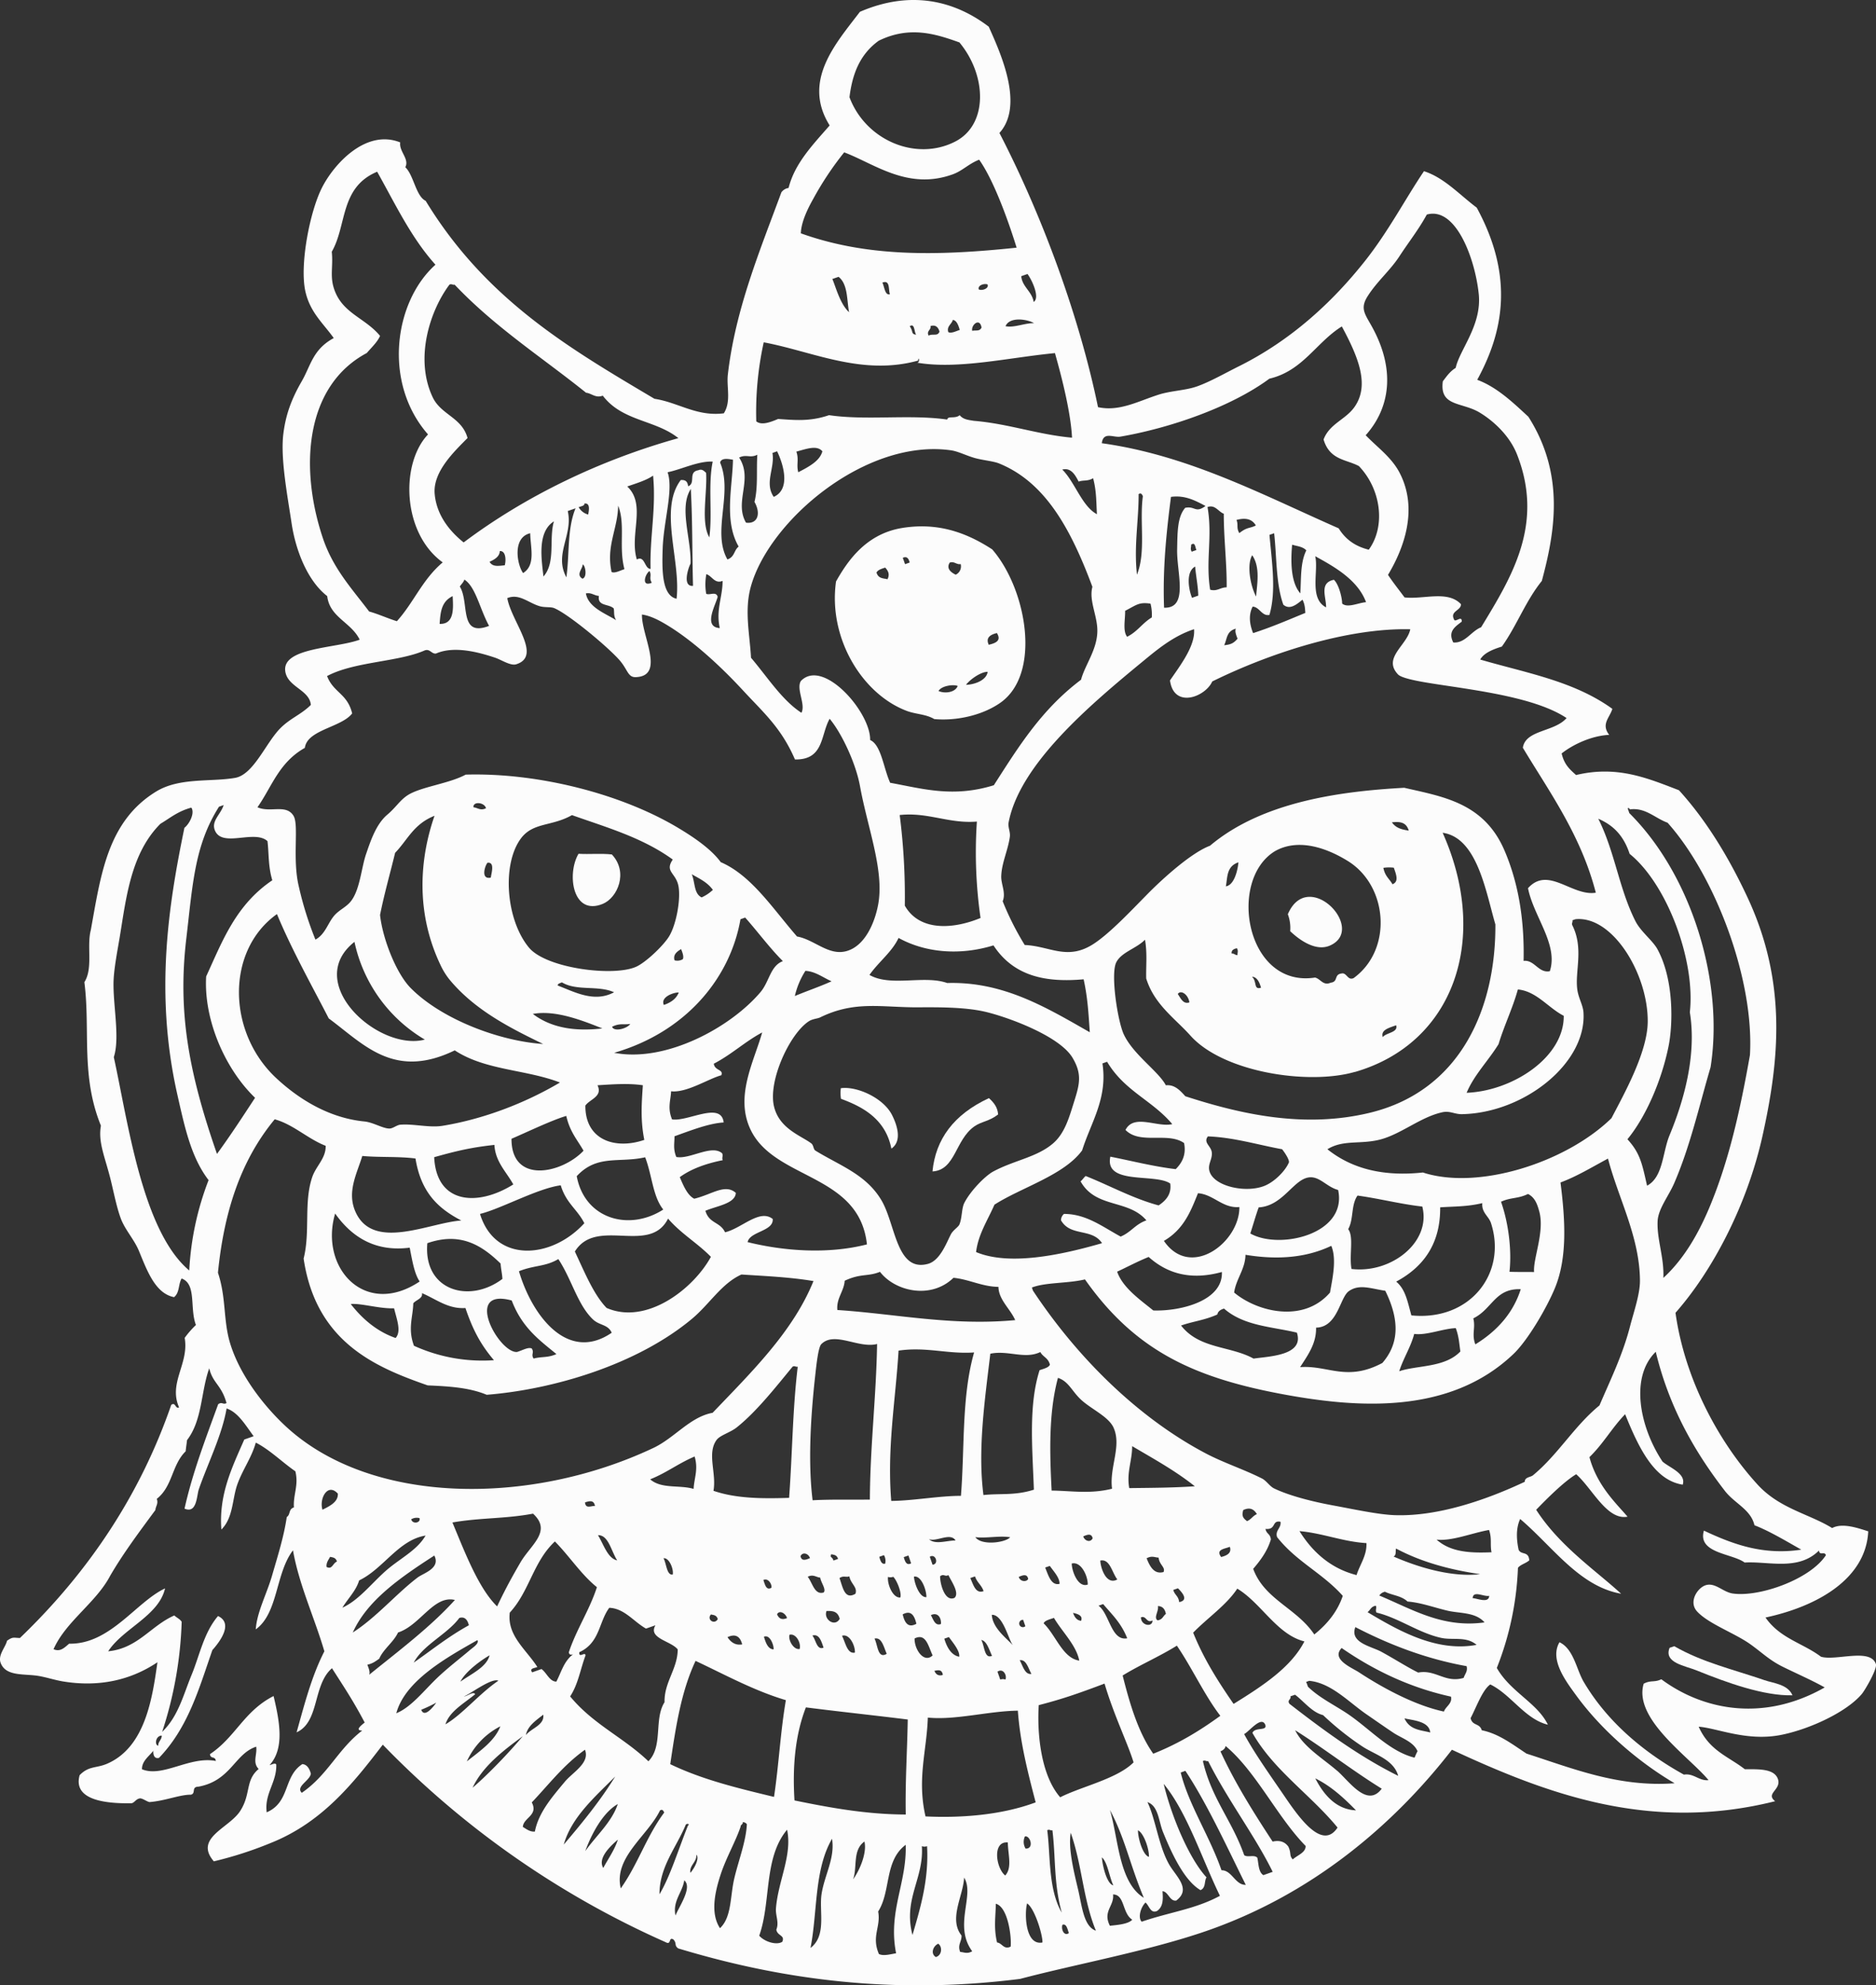 <svg xmlns="http://www.w3.org/2000/svg" width="1021.01" height="1080" viewBox="0 0 1021.01 1080"><rect x="0" y="0" width="1021.01" height="1080" fill="#333333" stroke="none"/><g id="Слой_2" data-name="Слой 2"><g id="set04_32981209"><g id="set04_32981209-2" data-name="set04_32981209"><path d="M333 464.81c9.14 9.7 3.09 23.56-4.92 26.88-16.45 6.79-19.72-16.23-13.22-27.24C320.75 464.81 327.15 464.15 333 464.81z" fill="#fcfcfc" fill-rule="evenodd"/><path d="M702.18 506.55a20.84 20.84.0 0 0-1.28-9.21c11-25.67 43.11 8 23 17C716.38 517.73 707.57 511.69 702.18 506.55z" fill="#fcfcfc" fill-rule="evenodd"/><path d="M485.13 624.83c-3.24-16.45-16.15-22.94-27.43-27.09a21.09 21.09.0 0 1-.08-5.76c8.53-1.23 22.91 5.1 27.76 14.37C488.15 611.73 491.23 620.68 485.13 624.83z" fill="#fcfcfc" fill-rule="evenodd"/><path d="M538.23 597.37c2.68 2.43 4.69 4.94 5 8.87-4.8 3.78-9.06 3.79-12.93 6.5-10.54 7.4-10.22 23.8-22.8 24.51C509.2 619.76 519.05 606.25 538.23 597.37z" fill="#fcfcfc" fill-rule="evenodd"/><path d="M975.55 922.22c-15.41.44-35.68-6.84-52.18-13.53-6.26-2.55-18-4.11-14.7-12.29.86-.28 1.69-.56 2.55-.88 15.33 8.81 31.76 12.53 49.13 18.49C965.2 915.69 973 916.21 975.55 922.22z" fill="#fcfcfc" fill-rule="evenodd"/><path d="M393.94 224.84c4.11-6.48 1.4-14.24 2.19-21.08 4.08-35.46 17.38-67.25 29.14-99.15a5.94 5.94.0 0 1 3.92-2.37c3.32-13.36 13.18-23.49 22.35-34C436.32 43.9 455.12 23.4 468 6.43c28.19-12.18 52-5.7 70.12 8.08 6.42 14.32 19.44 42.8 5.82 57.82 23.49 45.4 43.58 100.25 53.65 149.16 11.55 2.51 21.52-3.1 32.77-6.73 6.91-2.25 14.72-2.29 21.17-4.58 7.18-2.55 15.54-7.36 22.75-10.93 28.89-14.4 51.17-35.32 68.39-57C755.61 126 765 107.87 775 93.13c11 3.51 19.33 12.8 28.7 19.82 20.91 38.37 14 68.5.28 93.66 10.59 3.93 19.2 12.08 27.85 20.12 20.12 31.57 14.32 63.16 7.31 89.29-8.93 11.08-13.58 24.28-21.76 35.71-5.39 1.66-9.91 3.68-11.76 7.06 24.75 7.25 50.89 11.61 71.91 26.82-1.42 4.81-6.31 8.29-1.72 14.15-9.68.45-19.88 5.33-25.89 10.11 1.48 6.34 4.73 8.88 7.85 11.74 22.53-5.39 39.1 1.81 56 8.27 15.14 16.61 27.58 37.38 37.36 58.41 21.69 46.5 17.16 88.94 8.08 129.76-8.27 37.06-26.78 72.78-47.32 96.1 5.13 36.79 24.06 71 44.82 93.61 12 13 27.91 15.75 40.44 23.49 5.54-3 14.05.0 19.64 1.78-1.25 25.5-27 40.67-55.92 46.89 8 11.47 20.3 13.87 30.2 21.32 8.1 2.43 26.89-4.94 29.88 4 .87 2.64-6.07 14.41-7.66 16.28-8.2 9.72-28 19-43.58 22.18-18.77 3.86-35-3.63-45.2-4.39 5.81 13.12 16.33 16.27 25.1 23.13 7.69.0 15.95-.34 18 5.26 2.14 5.92-7 7.84-1.48 12.14-68.43 17.15-124.49-4.12-175.92-28-31 40-76 79.38-136.42 99.54-31.19 10.41-69.55 17.43-98.58 25.12-68.72 8.69-129.56.54-186.11-16.6-2.33-1.71-.55-2.75-2.65-4.89-2.7-1.55-.92 3.36-4.22 1.5A491.61 491.61.0 0 1 208.33 949.09c-15.88 20.7-32.84 42.32-61.2 53.56a205.39 205.39.0 0 1-30.75 9.9c-10.93-12.71 8.25-18 14.3-27.32s2.65-16.7 10.1-22.92c-3.53-3.56-.7-7.89-1.35-12.13-11.7 3.83-13.76 18.49-31.39 21.75-4.15.07-1.2 3.69-4.18 4.37-5.93-.06-13.78 3.29-22.33 4-1.09.11-4-2.17-5.41-2-2.33.38-3 2.62-4.79 2.66-11.4.14-32-.84-28-15.27 5-5.16 9-3.69 14.94-6.23 20.72-8.95 24.65-35.49 27.41-55.21-14.75 9.9-32.1 13.61-51.42 10.43-4.34-.72-9-2.26-13.38-3C13.12 910.4 3 912.12.3 904.44c-1.47-4.22 2.84-8.54 3.5-11.87 3.31-2.36 3.67-1.57 7.05-1.52Q68.48 835.76 93.2 764.22c2.45-1.72 2.14 2.43 4.26 1.39-5.93-13.36 5.55-23.83 3.05-37.82a50.3 50.3.0 0 1 6.12-7c-3.49-9.16.46-22.32-7.79-25.29-1.85 3.13-1 7.63-4.1 10.14-10.22-2-14.62-14.26-19.13-25.16-2.56-6.22-7.67-11.6-9.92-17.78-2.41-6.56-3.94-15-5.77-22.15-3-11.66-6.57-19.41-5-28.2-11.09-27.22-5.67-52.32-9-78.06 4.84-7.63 1.19-19.43 3.49-28.3 5.44-29.89 9-59.14 35.57-75.4 12.68-7.76 29.66-5.13 42.94-7.43 10.13-1.73 16.81-19.23 24.75-27.1 5.55-5.51 11.14-7.28 16.51-12.59-.74-8.28-12.69-9.68-13.92-18.29-1.85-13 27.82-12.46 40.5-17.2-4.68-9.58-16.31-12.09-17.68-23.71-11-8.51-17.29-25.53-19.37-39.54-2.23-14.9-6.15-35.36-4.51-48.64 1.24-10.08 4.18-18.6 10-28.65 4.95-8.57 6-17.35 17.44-23.53-5.76-8.1-12.9-13.94-15.45-25.45-3.18-14.31 2.36-43.1 9-56.28 6.47-12.87 23.93-32.2 42.63-24.71-.76 4.87 5.14 9 2.77 13.51 4.57 4.23 5.72 15.72 11.08 18.28 32.93 54.07 78.85 80.57 124.52 107.68C369.07 218.87 379.2 226.73 393.94 224.84zm-213.37-87.9c.78 7.54-.89 12.62.88 19 4.05 14.44 17.05 16.62 25.4 26.79-1.57 3.52-4.65 6.26-7.22 9.3-33.45 17.81-36.78 61.89-24.06 100.26 5.57 16.86 15.73 27.65 25.33 40.35 5.17 1.45 10 3.71 15.1 5.29 9.24-10.21 13.87-22.69 24.95-32-22.11-15.95-23.11-53.75-8-69.61C208.28 208.21 214.49 164.12 237 144c-13.26-14.69-21.9-33.09-31.73-50.58C184.88 101.94 188.89 122.49 180.57 136.94zM462.33 52.88C471.13 76.4 498.67 88 520 76.94c17.84-9.27 17.1-35.9 2.16-53.87-12.21-4.32-26.73-9.35-43.92-.91C467.66 29.79 463.83 40.76 462.33 52.88zM328.06 215.24c-4 1.46-6-1.26-9.1-1.6-24-19.27-49.42-35.5-71.54-58.79-1.09.34-1.56-.67-2.82.0-10.43 13.9-19.15 39.91-9.14 61.19 4.56 9.7 15.9 10.94 19 22.24-7.08 7.2-19 18.32-17.88 30.47 1.07 11.82 8.5 20.53 15.76 26.33 33.45-25.1 73.85-44.72 116.86-56.73C356.65 228.27 338.8 229.32 328.06 215.24zM518.58 94.82C494.1 103.7 475.83 89 459.45 82.88a170.48 170.48.0 0 0-16.82 25.26c-3.23 5.71-6.58 12.75-6.77 18.79 35.79 12.84 73.49 12.42 117.43 7.8-3.73-12.15-12-36.11-20.39-47.86C527.07 89.18 523.86 92.9 518.58 94.82zm-56.47 75c-1.27-6.33-.55-15.22-5.72-19.22L453 151.77C454.8 155.84 457.21 165.46 462.11 169.83zm22.22-9.77c-.89-2.61.2-7.95-4.08-6.31C481.42 156.26 481.64 160.8 484.33 160.06zm-68.67 26.16a176.69 176.69.0 0 0-4.06 43c2.72 2.19 7.17.72 11.87-1.29 8.67.54 17.1 1.58 27.73-2.07 20.4 3 43.92-.56 64.35 2.39.2-2.2 4.29-.24 6.77-2.38 1.92 2.41 4.87 2.58 7.71 3.07 18.53 1.5 35 7.53 53.42 9.16-.65-13.18-5.25-31.77-9.3-46-25.34 2.44-52.62 9-75 5.21 1.91-.14.62-4 .55-1.14C469 204.6 442.42 191.22 415.66 186.22zm117.05-28.77c1.5.8 5.58-.29 4.8-2.66C536 154 531.93 155.09 532.71 157.45zm29.88 6.84c3.59-2.47-1.07-12.18-3.38-15.23-1.12.39-2.25.78-3.39 1.2C556.3 156 561.65 158.49 562.59 164.29zm-64 17.77c-1.14-1.59-.7-6.46-3.47-4.57C497.2 180.39 495.67 181.7 498.59 182.06zm6.81.5c2.52-1.22 4.73.58 5.91-2.09-.74-2.88-2.45-3.8-4.86-3.11C506.9 179.47 504.07 180 505.4 182.56zm10.73-1.87c1.52.81 4-.44 6.21-1.22-.8-2.77-1.77-5.19-3.77-5.44C518 176.35 515.05 177.53 516.13 180.69zm13-.73c2.06-.43 4.09.45 5.07-1.78C533.19 172.47 528.33 176.94 529.15 180zm18.1-2.53c4.41 1.08 10.7-1.78 15.54-1.61C559.43 173.75 549.59 172 547.25 177.43zM341.38 264.64c10.49 9.84 1.07 26.1 5.22 39.71 4.43-2.4 4.13 5.18 7.47 5.11-.49-17.38 3.1-32.76 1.37-50.73C351.87 261.26 346.48 262.87 341.38 264.64zm19.28 33.78c-.38 11.45-.52 25.56 7.56 27.3 2.44-20.71-9.78-48.63 2.29-64.58 1.91-.11 3.65.19 4 3.39 4.37-1.64-.23-7.74 5.53-8.71 2.06-.9 3.1.4 4.27 1.41.69 10.88-3 27 1.75 35.12 1.75-13.19-.8-28.48 1.83-41.24-7.82-.43-17.66 4.49-24.55 5.78C366.65 266.44 361.16 283.39 360.66 298.42zm-45.72-22.51a8.44 8.44.0 0 0 5.18 4c.31-1.85 1.4-6.44-2.09-6C318.3 275.18 316.26 275.37 314.94 275.91zm-6.69 38.14c1.75-12.49.39-26.48 5-37.54L309 278C312 291.15 301.38 301.38 308.25 314.05zm87.64-9.72c4-1.35 3.5-4.94 6.12-7-8.12-14-3.33-32.72-3.09-47.24-1.6-.22-6.29-1.44-7 1.54C399 268.4 387.35 289.23 395.89 304.33zm-100.12 9.29c6.78-7.61 2.87-20.49 5.71-30C292.07 289.45 294.87 305 295.77 313.62zM406 284.32c6.47.88 8.2-5 4.62-11.29 2-7.84 1-17.11 1.55-25.65-4 2-5.91-.44-9.9 1.53C410.05 260.9 399.42 272.89 406 284.32zM804.8 159.9c-2-19.25-12.5-47.69-28.27-43.17-4.4 8.1-9.81 14.89-14.89 22.67s-12 13.47-17.18 21.54c-4.23 6.51-1.88 9.53 1.7 15.83 13.73 24.15 10.36 45.19-2.89 60 6.33 6.59 14.13 12 18.52 20.53 10.18 19.71 2.3 41-6.37 55.42 2.88 4.33 6 8.19 9 12.27 10.25 1.19 23.49-4 30.69 3.67.22 3.45-6 3.74-3.83 8.14.53 2.37 4.46-2.48 4.28 1.37-3.61 2.77-7.68 5.28-4.62 11.32 6.42.57 9.68-6.08 15.16-8.27 16.57-27.25 34.45-55.94 19.57-93.92-4.12-10.49-13-18.41-20.26-22.81-9.66-5.92-22.06-3.1-20.15-17.07 2-2.57 3.75-5.28 7-7.29C794.37 190.24 806.58 176.9 804.8 159.9zM284.7 311.74c7-4.4 4-13.76 3.86-21.66C278.58 292.44 281.52 307.51 284.7 311.74zm48.15-.59c1.68.88 4.58-.77 7-1.52-3.24-12.09.65-24.45-3.43-34.55C336.26 287.6 329.76 297 332.85 311.15zM421.1 270.3c9.57-4.25 5-18.33 1.83-24.8l-2.53.91C421.84 254.57 415.9 262.67 421.1 270.3zM266.44 305.6c1.64 3 5.09 2.19 8.26 1.92.65-1.9.94-8-2.69-7.74C271.92 302.59 269.5 304.25 266.44 305.6zm109.39 1c-1.39 2.61-4.52 12.68 1.35 12.09-.5-16.86-.21-34-1.2-52.71C369.32 276.26 376.35 293.28 375.83 306.6zm58.63-49.7c5.88-3.07 11.72-6.14 13.12-11.4-3-3.55-8.81-1.24-14.17.18C434.93 250 433.32 252.76 434.46 256.9zM250.25 319.06c5.41 8.75-.7 27.8 15.93 21.42-5.09-9.32-7.28-21.25-13.44-25.19C252.3 316.74 251.08 317.8 250.25 319.06zm-11 20.32c8.27.35 7.41-8.95 7.11-15.09C240 327.34 239.74 333.39 239.26 339.38zM317 314.8c2.8-.82 1.53-7.29.16-7.79C317.07 309.52 313.31 312.6 317 314.8zM540.89 427.16c13.15-20.45 25.8-41.12 47.46-57.38 2.15-8.09 8.73-16.25 8.88-26.38.13-8.38-4.71-16.63-2.69-24.16-11.93-32.07-25.88-57-50.79-67.13-3.19-1.29-8.86-1.71-13.38-3s-8.92-3.6-12.82-4.15c-46.27-6.55-99 38.19-108.93 74.24-3.57 12.93-.58 25.72.12 38.61 8.92 10.47 16.83 23.06 27.44 29.94 2.46-4.52-3-12.89-.3-17.3 12.1-12.59 38 16.93 37.7 32.12 6.05 2.62 7.29 15.41 10.89 23.25C502 429 518.62 434.07 540.89 427.16zM281 361.35c-3.14 1-7.9-2.35-11.68-3.62-9.55-3.18-22.4-6.42-32.06-2.2-2.46.27-3.34-2.87-6.25-1.65-14.35 6.26-38.21 6-53 13.89 3.46 9.07 11 9.41 13.66 20.32-5.79 7.61-24.53 8.87-25.75 18.74-14.21 8-17.95 21.19-25.8 32.31 7 3.16 15.59-1.93 19.63 4.66 3.06 5-.78 23.58 2.92 38.62a185.87 185.87.0 0 0 9 28.72c5.54-3 6.79-9.32 10.55-13.4 2.52-2.72 5.7-4.1 8.11-6.72 5.52-6 6.22-18.57 8.88-26.34 2.43-7.08 5.44-16.3 11.55-21.48 4.78-4 6.91-8 11.43-10.81 7.28-4.45 22.2-6.11 31.26-11 39.44-1.15 85.23 10.52 116.4 29.43C378 455.74 387.15 462 392.26 469c16.77 7.22 28.4 25.41 41.52 40.45 9.31 1.63 16.94 10.4 26.51 8.05 10.62-2.62 15.95-16.05 17.68-25.59 3.36-18.48-5.83-41.65-9.9-64.18-2.3-12.64-10-28.89-16.53-36.72-5 8.81-3 22.4-18.88 22.14-7.41-17.18-17.07-25.45-28.16-37.44-12.21-13.23-26.31-26.08-39.4-34.41-5-3.14-10.35-6.23-15.71-7-.3 11.44 12.89 33.47-3.37 34.06-4.42.15-4.32-4.18-9-9.41-6.18-7-27.3-24.69-35.34-28.11-2-.84-5-.23-7.94-1.07-6.19-1.8-11.15-7.07-17.65-4.39C278.39 338.26 295.22 356.85 281 361.35zm54.28-24c-1.48-2.64-.83-4.22-1.25-6.35-2.62-2.63-9-1.06-8.07-6.83-2.5-.14-4.21-2-7.09-1.35C320.26 330.57 329.64 333.72 335.29 337.37zM354.74 317c-1.7-2.76.12-3.77-1.23-6.35C351.14 312.07 348.78 319.56 354.74 317zM690.86 206c-20.75 15.36-54 26.86-81.06 31.52-3.79.67-9.33-3-10.14 3.59 47.16 6.56 87.3 28 128.92 46.3 4.12 6.7 9.87 10 16.37 11.62 9.22-12.64 6.84-32.73-5.36-45.48-6.92-3.73-15.86-3.18-19.24-14.46 3.2-8.54 11.82-10.74 16.7-17.51 8.65-12 2.15-27.45-6.76-44C716.34 186.23 709.11 201.73 690.86 206zm-306.53 117c1.88 1 5.42-1.53 6.26 1.67-1.09 4.41-8.11 16.44 1.15 17-2.22-9.91 1.56-16.85 1.53-25.67-4.36 1.77-5.74-2.75-8.84-3.65A30.12 30.12.0 0 0 384.33 322.91zM597 279.72c-.39-6.37-.18-12.48-2.07-19.56-3.19 1.78-5.1.86-7.89 1.82-2.07-4.09-4.37-7.68-8.9-6.54C585 262.2 588.87 275.45 597 279.72zM87.28 448.15c-16.16 16.2-18.61 40.42-22.18 62-1.29 7.61-3 16.34-3.29 23.39-.44 13 3.59 30.87.13 41.54 7.73 35.28 15.5 94.6 41.06 116.05a158.09 158.09.0 0 1 10.52-49.15c-9.59-12.51-13-28.92-16.94-46.26-12.45-54.92-5-102.83 3.78-145.38 3.08-2.5 5.72-8.34 3.76-11C96.7 441.35 92.58 445 87.28 448.15zm14.09 62.68c-4.67 39.72 1.26 72.47 16.72 116.9 7.31-10 14-20.28 20.73-30.54-16.15-15.52-28-42.16-26.62-66 8.75-19 16-38.82 36-52.33-2.32-7.8-1.77-14.21-2.63-21.3-7-6.35-24.15 3.5-28.43-5.43-2.57-5.36 2.93-8.89 4.58-14.18-.84.3-1.7.59-2.53.9C105.86 459.85 104.88 481 101.37 510.83zM618.79 312.61c5-12.33 1.3-28.87 3.22-42.7-.48-1-1-2-2.31-1.12C619.73 283.54 617.06 297 618.79 312.61zM637.3 270.3c-2.51 19.46-4.57 39.17-3.75 60.28 13.51.53 6.87-19 7.1-31.5.19-9.66.11-17.91 4.4-22.83 5.39-1.12 5.49 3.11 11.05-1C650.46 272.26 644.84 269.26 637.3 270.3zm21.31 50.49c3.84 1.08 5.44-1.27 9-1.28.14-13-1.61-27-1.57-40.05-3-1.09-4.64-5.1-8.85-3.64C660 291.94 656.08 304.77 658.61 320.79zM674.5 290c4.34-3.42 5.6-2.42 9-4.15-2.23-3.79-6-4.23-10.55-3C674.11 285.54 672.72 287 674.5 290zm-25.9 10.11c.85-.3 1.69-.61 2.55-.9-.71-1.47-.64-4.61-2.89-2.85C648.41 297.65 647.63 298.48 648.6 300.15zM215.05 463.91c-2.74 11.29-5.92 22.34-8.21 33.83 1.47 13.33 8.92 31.83 16.55 39.61 16.54 16.85 47.92 28.95 72.22 30.57-17-8.28-37-18.08-51.06-35.15a38.64 38.64.0 0 1-4.06-6.28c-14.92-30-11.84-60.21-4-82.71C225 448.32 221.8 457 215.05 463.91zm42.65-24.75c2.25.22 3.74 2 6.8.52C263.73 436.38 257.29 435.81 257.7 439.16zM690.88 334.52c-4.12.82-5.43-4.42-9.14-4.51-1.94 3.8-2.09 8.51.26 14.4 10.42-3.39 18.37-6.87 28.43-11-.21-2.27-.15-4.36-1.55-7.19-3.13 2.56-6.92 5.78-10.43 2.72-4.1-11.34-3.59-26.49-5-38.86-.84.3-1.7.6-2.55.88C692.27 306.16 694.64 321.84 690.88 334.52zm-42.12-9.31 3.39-1.2c-.1-5-1.25-10.6-1.7-15.81C645.08 311.13 647.05 321.13 648.76 325.21zm34.87-.7c.46-6.44 2.42-15.92-2.12-22.46C678.44 307.21 680.49 318.68 683.63 324.51zm24.06-1.74c.52-8.07-.07-16.7 3.27-23.38-2.06-2.16-5.06-2.22-7.72-3.08C702.56 303.94 702.12 316.46 707.69 322.77zm-95.35 9.52c.15 4.31-1.43 10.95 1.1 14.11 5.75-2.89 8.19-7.38 13.42-10.52a23.8 23.8.0 0 0-.7-7.51C619.78 327.47 618.73 329 612.34 332.29zM150.25 586.4c14.67 13.67 31.12 22 48 23.66 4.91.48 9.91 3.79 13.67 3.86 1.94.0 4-1.91 5.91-2.09 7.26-.6 15.83 1.77 23 .6 22.29-3.65 44.73-12.23 63.93-23.55-18.46-7.15-40.59-6.53-57.26-17.49C214.32 587.5 197.93 568 178.91 554c-8.25-16.14-20-37-28.18-56.75C122.86 517.13 123.63 561.51 150.25 586.4zm161.07-143c-11.06 6.3-21.16 3.78-27.83 12.73-10.41 14-8.18 44.23 4.41 59.37 9.48 11.39 46.57 16 58.58 10.28 5.13-2.45 13.88-10.7 17.29-15.81 4.22-6.27 6.86-20.8 5.47-28s-7.63-7.79-3.08-14.38C349.72 455.66 330.24 450.13 311.32 443.43zm410.4-113c.12-5.64-3.91-13.35 4.26-15 2.59 2.35 4.46 9.56 4.49 12.94 3 2.55 8.63-.4 13-.76-4.56-12.3-17.58-19.45-27.67-25C717.73 310.64 712.33 325.6 721.72 330.39zm-454.58 147c.1-1.77 2.49-8.66-1.84-8.05C263.83 471.09 261.54 478.64 267.14 477.41zM621.91 359.85c-28.54 23.49-67 55.84-73 87.69-.42 2.32 1 5 .72 7.48-.94 7.43-4.64 14.64-4.71 22 0 4.27 2.62 8.72.79 13.27a156 156 0 0 0 12 23.79c13.72.53 23.22 8.79 37.68-.75 8.61-5.67 19.32-17 28.73-26.56 8.9-9.09 24.36-22.94 34.41-26.69 28.62-24.15 71.65-29.67 105.74-31.54 20.6 4.81 43.26 7.93 54.49 34 8.68 20.12 10.87 41.27 10.45 60.17 6-.7 8.07 6.83 14.28 5.61 4.75-14.51-8.81-29.64-11.88-45.15 11-12.26 23.92 4.55 36.91 2.45-8.12-31.48-25.58-55.28-39.71-78.85 1.45-9.81 17.26-8.53 23.79-16.16-16.43-10.94-47.57-14.87-70.92-18.44-5-.81-18.32-2.7-20.79-5.27-8.57-9 4.9-15.84 6.65-24.57-33.78-.87-76.05 12.75-107.77 28.38-3.79 8.47-20.92 14.95-23-.57 5.64-8.24 13.87-18.86 13.1-27.86C638.46 346 629.58 353.55 621.91 359.85zM666.25 351c3.61-.37 5.12-1.06 7.29-3.55-.83-2.08-1.55-4.1-.94-5.47C667.35 343.41 667.9 347.73 666.25 351zm-435 214.56a81.42 81.42.0 0 1-38.33-53.2C164.65 534.71 206 572.12 231.25 565.52zm150.56-77.36a22.42 22.42.0 0 0 6.17-4.11c-3.14-4.32-7.44-6.13-11.48-8.52C378.44 480.5 377.61 486 381.81 488.16zm110.63 4.46c7.91 13.94 26 13 41.22 6.71a250.4 250.4.0 0 1-2-52.44c-15.18 1.26-26.68-5.24-42-3.56A350.36 350.36.0 0 1 492.44 492.62zm-158.2 47.15c-8.46-3.94-20.41-.55-28.42-5.42-.95.48-2.47.7-2.24 1.75C312.43 539.46 323.35 545.67 334.24 539.77zm71.29-40.66c-.84.32-1.68.6-2.53.92-5.62 32.19-29.87 61.42-68.74 72.64 28.19 5.46 63.48-13.9 79.63-33 4.85-5.72 5.35-14.32 12.19-16.86C418.87 515.66 412.45 506.89 405.53 499.11zm-38.42 23.25a5.73 5.73.0 0 0 4.52-.62c.62-1.37-.1-3.38-.95-5.48C368.31 517.72 366.26 519.34 367.11 522.36zM290 551.57c10.19 7.73 23.18 9.59 37.84 7.89C316.51 554.93 302.08 549.33 290 551.57zM149.51 608.89c-19.35 23.37-27.76 52.11-30.89 83.46 4.56 13.61 2.81 25.78 6.6 38.31 5.22 17.26 18.12 33.79 29.67 44.66 46.25 43.57 133.29 44.15 200.67 12.37 11.62-5.48 19.93-16.87 32.28-19.14 21.38-22.37 43.79-44.23 54.89-71.66-12.63-2.14-26-2.7-39.19-3.57-10.82 4.87-17.2 15.92-26.81 24-30 25.09-75.66 38.55-111.84 41.43-9.59-4-20.84-4.61-32.12-5.11-28.18-9.83-60.8-23.37-67.52-69 3.68-14.54.0-30.46 4.65-44.22 2.11-6.22 7.51-10.26 7.35-17.11C167.5 619.54 159.7 611.7 149.51 608.89zM361.3 546.68c4.33-1.46 6.93-3.75 8.1-6.76C366.87 539.75 359.28 542.31 361.3 546.68zM343 557c-3.31.57-5.84-.54-9.88 1.56C334.31 561.61 341.65 559.36 343 557zm95.32-28.83a43.93 43.93.0 0 0-5.73 13.65c8.35-3.42 12.84-4.82 20-8C447.91 531.79 443.85 528.46 438.36 528.14zm50.7-17.9c-3.51 7.57-11 13.16-15.81 20.09 11.68 6.65 29.65-.08 42.32 4.4 30.5-.91 53.88 13.27 77.59 26.78-.73-10.63-1.15-18.72-3.35-28.81-20.1 1.8-37.89-1.35-49.07-18.45C522.09 520 503.37 518.14 489.06 510.24zM197.18 628.83c-2.94 9.64-8.5 19.54-3.73 30.33 9.61 21.74 40.43 5.84 57.61 4.79-11.38-6-21.78-14.13-24.93-33.74C216.8 629 206.63 629.71 197.18 628.83zm121.41-27.41c-.15 18.82 16.3 24.09 32.08 18.66-2.2-10.86-1.42-20.23-.8-29.71-7.68-1.15-16.2-.53-24.67.0C328.12 596.57 321.08 597.86 318.59 601.42zM667.17 482.16c4.41-.62 6.37-8.16 6.85-13.07C667.42 471.34 668.15 477.15 667.17 482.16zm66.37-13.79c-14.13-8.71-28.58-11.73-39.77-5.27C668 479 678.25 537.57 715.69 531.78c3 .62 4.39 4.66 8.56 2.79 4.26-.52 1.6-4.46 5.87-5 2.88-.66 3.29 4 6.56 2.52C758 516.69 755.52 481.94 733.54 468.37zM388.48 578.65c.52 3.9 5.44 3 4.09 6.29-6.85 1.8-18.9 9.7-27.33 8.71-.19 4.91-2.08 9 .52 15.29 8.59 1.35 26.74-10 28.1 1.67-8 .48-17.45 4.17-26.78 7.52.08 3.64-.87 6.73 1 11.25 7.32 1.45 19.25-7 24.93-2 .74 1.55-.3 2.22.34 3.75-10 2-17.7 5.08-23.38 9.23 2.11 5 4.26 9.91 7.87 11.73 9.68-2.31 16.8-8.37 22.64-3.16-.34 5.81-10.09 7-16.57 9.72 2.07 7.08 8 5.91 10.7 11.7 9-2.1 18.82-12.93 25.94-7.23.57 6.72-12.49 6.72-13.66 12.58 19.16 4.74 43.26 6.79 64.94 1.24-4.18-38.85-50.59-34.93-63.48-62.74-8.38-18.07 2-36.72 6.47-52.57C405.15 566.84 398.37 573.5 388.48 578.65zm51.78-23.12c-10.46 6.74-22.36 32.51-19 46.39 2.85 12 14.45 15.76 20.19 20 1.41 1 1.18 3.3 2.33 4 13.07 8.08 27.52 12.82 35.93 27 7.77 13.1 8.08 39.21 25.27 34.63 6.67-1.77 10.17-11.56 12.49-16 1.28-2.48 4.11-4 4.72-5.52 1.49-3.74 1.12-8.58 2.61-11.6 3.31-6.54 11.36-14.8 15.87-17.2 11.52-6.15 23.85-7.71 32.62-15.38 6.34-5.55 8.69-14.34 11.23-22.36 3-9.56 4.55-15-.72-23.95-7.22-12.34-37.08-22.9-48.63-25.38-10.41-2.23-23.61-2.27-34.91-2.19-20.31.18-34.79-3.89-54.05 5.56C444.63 554.2 442.22 554.27 440.26 555.53zm-203.95 74c1.25 25.8 24 26.75 43.05 14.79-3.74-6.84-9.77-12.25-10.28-21.51C257 624.14 249.16 625.88 236.31 629.5zm42.07-10c-.06 24.89 27.56 18.79 39.21 6.45-3.33-5.89-7.41-10.16-9.4-18.93C300.29 609.39 287.71 615.46 278.38 619.49zM766.71 451.85c-1.45-4.92-5.22-4.89-9.16-4.51C759.77 450.61 763.21 451.28 766.71 451.85zM228.4 697.12c-2.92-4.35-4-11.23-5.42-18.4-17.5 2.26-30.71-4.62-40.58-18.57C173.7 689.65 198.65 717 228.4 697.12zm508.92-114c-25.29 7.28-71.55.21-89.4-19.73-8.48-9.44-19.76-17-24.1-31.13-.16-7 .64-13.53-.64-21.06-4.84 4.87-12.86 6.75-15.65 12.3-3.22 6.36.79 32.14 4.09 39.18 5.18 11.07 18.81 20 22.9 27.71 4.68-.49 7.66 2.67 10.58 5.95 30.39 9.85 65 17.68 100.83 8.9 49.45-12.18 68.2-57.37 67.93-102.37-5.21-17.75-9.84-47.17-28.7-49.85C810.9 510.58 791.42 567.61 737.32 583.17zm20.56-102.1c3.51-1.37 2.07-5.18.69-9a20.82 20.82.0 0 0-5.67.08C753.81 476.77 756.23 478.08 757.88 481.07zm-444 158.78c4.28 23.24 28.38 30.21 47.1 18.18-5.74-7.2-5.92-18.06-9.84-28.43C336.87 632.78 325 627.83 313.86 639.85zm-52.65 20.52c8.22 26.92 38.9 24.71 56.8 5.09-3.9-7.68-9.92-10.86-12.85-20.61C292.7 646.41 272.28 657.74 261.21 660.37zM890.1 501.13c2.94 5.76 9.36 10.5 11.91 15.15 9.06 16.51 8.55 40.82 6.07 53-3.62 17.86-11.93 37.75-22.35 50.47 7 7.63 8 13.47 10.68 25.26 8.81-4.68 8.34-18.12 12.28-27.54 7.65-18.48 14.82-43.29 11-66.82 3.15-28.2-12.45-69.78-32.77-86.16-3.56-10.89-9.87-16-17.07-19.11C878.85 463.15 881.18 483.61 890.1 501.13zm-3.34-58.8c34.13 33.93 51.56 92.16 44.21 138.24-6.14 20.81-11.07 43-19.82 63.15-3.1 7.11-8.67 13.88-9 20.6-.45 10 3.61 19.58 3.13 30.85 11.34-10.38 19.15-24.36 24.85-37.82 11-26 17.17-54.6 22.27-83.38 2.41-41-18.78-97.31-44.83-126.42-6.85-2.45-12-8.39-20.55-7.24-.24-.52-.48-1-1.16-.56C886.17 440.61 886.46 441.47 886.76 442.33zm-216.4 76.42c1.29-.21 1.93.93 3.15.83-.14-1.27.62-2.08-.34-3.75C671.13 516.27 670.05 517.16 670.36 518.75zM272.45 687.36c-10.3-10-21.91-17.31-39.87-11.08-2.3 25.57 22.59 33.16 40.86 19.44C273.31 693 272.6 690.06 272.45 687.36zM641 540.73c1.69 2.44 3 5.72 6.33 4.55C646.65 540.92 642.65 538.28 641 540.73zm45.31-3.41c-.95-3.47-2.39-5.87-4.92-6C684.27 534 682.09 538.58 686.3 537.32zM190.9 709.38c6.88 8.84 14.93 15.18 24.41 18.48 3.28-3.63.59-10.21-.83-16.15C206.52 712 196.63 708.89 190.9 709.38zM77.27 962.46c11.29 4.67 26-7.29 40.19-4.51-.3-2.88-2.9-.84-3.19-3.71 14-9.33 18.44-23.35 34.62-31.61 3.52 14.62 5.88 28.69-2.19 37.59 1.3-.3 3-1.42 3.66-.34.33 9.71-6.56 15.85-5.2 26 12.88-5.55 8.9-19.45 19.4-26.23 2.26.19 3.74 2 4.62 5.17-.4 3.82-8.43 7-4.94 10.45 14.19-9.71 19.66-23.71 32.9-33.88-4.37.0-.16-3.1 1.34-4.36-6.15-11.67-10.92-18.79-17.8-29.53-10.57 9.1-6.65 29.18-19.26 34.88 4.25-15.07 8.1-30.36 15.12-44.08-5.3-18.12-13.79-36.14-17.08-54.94-9.57 12.46-8 34.19-20.26 43 .64-9.43 5.92-19.1 8.87-29.25 3.06-10.59 6.45-21.2 8-31.85 2.13-1.37.87-4.34 3.9-5.24-.48-6.91 2.69-12 .78-19.65-7.25-5-13.77-11.62-21.53-15.61-2.27 8.24-7.21 14.7-10.1 22.9-2.76 7.87-2.18 18.1-8.64 24.38-1.45-19.1 5.87-33.85 12.47-48.95l5.1-1.8c-4.44-6-8.43-13-14.73-15.1-2.4 14.38-10.47 30.47-15.12 44-1.19 3.51-1 13.4-7.77 10.49 4.41-19.76 11.54-38.18 18.31-56.79 2.15-1.54 2.62.44 4.54-.63-2.77-10-7.48-10.72-9.4-18.93-4.58 12.77-3.7 28.22-12.09 39.09-.21 2-.55 4-.74 6.08-7.63 7.45-7 19-15.73 25.88 1 2.61-.62 4-.75 6.07-8.64 11.73-17.4 23.37-24.63 35.79-7.64 14.59-24.14 24.83-30.8 39.91 3.55 1.58 5.79-.67 8.47-3 22.32.47 36.52-22.76 52.22-30.07C86.43 879 67 885.82 58.88 898.29c16.19-1.61 23.12-13.85 36-19.5 1.28 1.26 2.91 1.81 4 3.43a212 212 0 0 1-10.63 59.9c8.76-8.35 11.57-20.21 15.94-30.8 4.47-10.8 6.7-23.11 14.46-32.21 8.58 4 .92 14.07-3.07 18.52-7.22 20.74-13.14 42.17-29.06 58.65-4.28 1-2.71-5.92-3.19-3.72C80.83 955.62 77.19 958.12 77.27 962.46zm152.38-259c.62 2.93-3.28 3.66-4.72 5.54-.17 7.54-3.11 13.74.38 23.09a90 90 0 0 0 43.51 7.84c-7.07-8.33-11.37-16.17-15.51-28.38C243.84 712.19 237.29 706.65 229.65 703.45zm83.22-22.64C318.15 692 323 704.09 330.13 711.5c21.81 9.48 47.32-10.44 56.78-27.8-7.45-7.61-16.18-12.5-23.32-20.79C353.59 682.88 324.62 661.82 312.87 680.81zm276-54.91C579 639.33 555.78 646 541.23 655.33c-3.66 8.43-8.85 16.11-10 25.78 18.07 7.6 46.21 1.63 68.55-4.83-5.47-8.35-17.19-3.41-22.33-12.45a4.51 4.51.0 0 1 1.63-3.47c12.19.0 21.1 7.09 30.84 12.33 5.76-2.42 7.82-6.63 14-8.82-9.82-11.6-27.52-6.4-35.82-21.22 1.09-.89 1.68-2 2.76-2.92 13.27 5.28 25.74 12.24 39.72 16 4.34-2.86 7.1-6.49 6.31-11.91-8.23-5.7-35.93 1-32.59-14.6 11.84 2.32 23.33 5.33 35.58 6.78 3.69-3.66 5.77-8.1 4.55-14.19-8.82-6.22-23.94 1-31.88-7.13 4.59-9 17.36-1.22 25.45-3.17-11-13.08-25.89-17.86-35.47-33.92l-2.53.9C602.94 597.54 593.7 610.61 588.92 625.9zM332.92 725c-2-4.59-6.58-3.9-10.05-7.12-8.45-7.82-11.74-22.06-19-32.95-7.17 4.24-13 3.23-21.43 6.61C289.59 715.79 309 741.41 332.92 725zm-51.41 10.41c2.7-.76 6-2.78 7.9-1.84 1.52 2.43-.57 3.06 1 5.48 4.31-1.18 7.65-.32 12.42-2.44-9.15-7.54-18.66-14.26-24.33-29.16C251.72 700.21 271.67 736.46 281.51 735.45zm492.8-97.61c30.24 9.89 78-5.4 102.73-29.51 6.86-13.21 19.59-35.79 19.73-52.44.23-26-19.1-57.81-39.29-55.81-.57.19-1.14.39-1.7.6.34 1.12-.67 1.58.05 2.88 6.21 12.65 1.23 24.88 2.63 34.88.66 4.69 3.09 8.37 3.35 12.36 1.77 27.6-32.32 54.73-66.23 55.34-4 .05-6.51-2-10.79-1C773 607.75 762.49 617 751 619.94c-10.84 2.72-19.91-.09-28.56 5.24C736.47 636.4 754.06 640 774.31 637.84zm-21.73-73.62c1.77-2.46 8.56-2.45 7.25-6.44C755.86 559.19 751.33 560.27 752.58 564.22zm73.54-26c-2.84 10.27-7.46 19.65-10.53 29.82-5.53 9-13.36 16.79-17.38 26.47 25.23-1 53.12-19.47 52.85-41.88C842.58 548.23 836.25 539.21 826.12 538.26zM697.79 625.18c-13.4-2.45-26.11-6.42-40.38-7-2.75 3.48 1.85 5.16 2.13 8.91.31 4-2.82 6.72-.93 11 3.41 7.68 20.19 11 29.91 6.87 5.41-2.3 10.89-8 12.82-12.28C702.31 631.44 699 626.68 697.79 625.18zM459.73 696.71c-.39 5.74-4.63 9.61-4 15.92 32.1 2.12 62.1 8.75 96.79 5.5-2.77-6.27-9-11.06-9.12-18.09-8.88-.08-15.93-4.1-24.47-4.93-12.24 11.88-31.75 7.44-40-3.25C472.27 694.57 468.43 692.61 459.73 696.71zM175.51 821.27c4.33-2.14 8.6-4.36 8.36-8.76C178.25 806.39 173.61 815.4 175.51 821.27zM652 649.11c-3.93 9.72-7.66 19.59-18.55 25.92 14.53 21.22 41.3.67 41.08-18.41C665.46 657.45 660.42 649.69 652 649.11zM447 731.2c-1.71 1.68-2.73 11.81-3.38 17.64-2.52 22.72-3.85 47.21-1.36 67.29 10.59-.55 20.76-.22 31.17-.37.12-28.81 3.46-56 3.92-84.64C467.3 733.73 454.17 724 447 731.2zM711.7 640.61c-8.12 1.74-13.82 15.46-26.67 16.2-1.68 4.63-3 9.48-4.55 14.19 15.76 9 53 .48 47.79-23.67C721.71 645.58 717.87 639.27 711.7 640.61zM434.17 743.46c-1.09.33-1.55-.71-2.81.0-9.13 11.06-19.51 24.35-30.35 33-3.43 2.76-9 4.25-10.94 6.77-5.48 7.33.0 18.19-1.77 27.75 12.32 4.25 26.62 4.31 41.17 3.84C431.23 791.11 431.36 766.64 434.17 743.46zM561.61 700.4c.18.59.39 1.14.59 1.72 25.87 39 59.48 70.41 94.31 88.66 9.65 5.05 20.44 8.52 30.32 13.51 2.5 1.27 4.15 4.21 6.61 5.41 8.28 4 21 7.19 31.67 9.16 11.61 2.13 25 5.08 34.14 5.38 24.2.79 51-8.94 70.59-18.15.0-2.61 3.14-2.44 4.48-3.54 13.67-11.28 22.44-26.78 36.18-38 6-14 12.55-27.32 16.54-42.63 2.12-8.21 5.53-17.86 5.5-25.17-.1-23.82-11.75-44.81-17.39-66.49-9.26 4.94-16.78 9.61-25.85 13 2.63 20.69 3.74 40.78-2.93 57.18-4.39 10.75-14.76 28.56-22.62 36.07-34.68 33.12-84.82 29.48-125.26 22-48.45-9-80.57-23.57-108-62.52C580.9 698.26 569.14 697.5 561.61 700.4zM608 691.77c3 8.79 12.85 15.54 19.67 21.11 14.64.51 38-5.14 37.34-20.93-16.74 4.62-29.6 1-39.85-8.18C618.28 686.59 612.65 689.68 608 691.77zM228.34 825.86a5.77 5.77.0 0 0-4.52.62C224.4 829.26 229.09 828.55 228.34 825.86zm260.71-91.13c-1.65 27.1-6.34 52.68-4 81.76 12.26-.12 25.72-2.75 37.94-2.77 2.09-26.15.31-54.22 7.17-78C515.82 736.73 504 732.5 489.05 734.73zM177.74 852.41c3.15 1.59 3.28-2 5.64-2.94-.62-2.19-2.24-2.24-3.73-2.56C178.75 848.62 177.46 850.12 177.74 852.41zm561.07-202c-3.6 5.13-2 12.85-5.06 18.24 3.18 4.2.44 14 1.8 21.65 21.52 2.62 43.5-14.54 38.53-33.95C762 655 750.76 652 738.81 650.38zM195.46 859.73c-1.67 5.62-6.1 9.86-9.12 14.83 8.7-3.9 15.56-12.84 23.48-19.92 7.51-6.68 17.06-11.1 21.79-19.3C216.93 837.67 208.7 853.4 195.46 859.73zm75.1 14.13c3.59-7.57 6.79-13.78 12.63-23.82 5.67-9.76 17.42-17 6.91-26.63-15.23 2.87-28.73 2.14-43.87 4.81C252.33 842.65 260.16 863.83 270.56 873.86zM671.68 703.13c12.4 10.42 37.66 16.87 52.18.0 1.29-7.54 3.76-18.11.69-25.41-16 7.65-33.09 7.11-46.7 4.88C677.74 690.39 672.7 695.77 671.68 703.13zM353.86 804.74c6.17 5.38 16 2.91 23.63 5.21.29-5.84 2.66-10.62.56-17.62C369.17 796.07 362.94 801.11 353.86 804.74zm181.38 8.55c9.15-1 17.21.39 27.45-2.92-.8-22.57-3-45.84 3.1-65 2.26-.79 4.94-1.37 5.63-3-1-3.85-3.71-4.08-5.23-6.87-8.39 4.09-17.55-1.12-27.21.91C536.1 760.79 532 788.34 535.24 813.29zM192 888.07c12.95-8.32 23.58-21 35.22-29.87 3.23-2.47 12.7-5 9.16-12C217.67 858.27 199.78 870.7 192 888.07zm131.81-68.84c-.56-3.31-2.92-2.76-5.42-1.94C318.73 821 321.72 819.1 323.78 819.23zm460-162.44c.17 17.46-7 31.34-23.93 40.39 5 4.19 6.12 10.59 8.25 18.38 31.89 3.2 52.18-22.89 43.35-50.18-1.28-3.9-5.22-5.7-4.74-10.89C798.44 656.49 791.27 656.25 783.74 656.79zm37.79 35.05c4.4.16 8.88.09 13.33.13-.67-7.2 5.87-21.91 2.8-33-1-3.62-2.24-7.53-6.12-9.46-5.48 2.69-9.27 1.73-14.68 4.23C821.12 665.63 822.82 680.54 821.53 691.84zM302 838.54c-11.87 11.09-13.79 27.08-24.56 38.71-1.55 12.53 9 20.12 15 29.56-1.44.73-4.54.64-2.79 2.93 1.68-.61 3.39-1.2 5.06-1.8 2.82 2 4.33 6.78 8.07 6.85 2.72-5.12 4-10.95 9.1-14.87-1.06.3-2.1.47-2.29-1.12 4.07-12.31 11.28-23 15.28-35.39C316.45 856.72 309.81 846.41 302 838.54zM666.18 711.86c-2.16.61-3.38 1.69-3.64 3.21-7.15 3.19-13 3.65-19.74 6 9.94 12.82 26.76 11 39.46 18 8.23-1.25 27.72-1.61 23.56-14.13C692.11 721.65 677 721.35 666.18 711.86zm-330.26 137c-3.27-5-4.74-13.91-10.46-13.73C328.62 840.36 330.77 847.79 335.92 848.84zm236.43-38c10.75.1 20.66 2 32.88-1-1.57-11.64 5.36-23.1.83-33.22-2.71-6-12-10-17.57-15.09-5.15-4.72-6.84-10.1-12.7-12C570.8 768.11 571.21 789.29 572.35 810.84zM216.63 888.07c-2.41 5.24-7.94 8.94-10.24 14.26-1.85 1.26-3.43 2.6-6.47 3.26.85 2.08 1.58 4.1 1 5.47 16.31-13.2 33.39-26 46.65-40.69C236.07 867.59 228.74 884.14 216.63 888.07zM734.07 702.4c-4.9 3.49-6 19.57-17.8 19.83.19 8.68-4.49 14.95-8.68 21.48 15.1-1.16 25.34 8.07 44.76-2.27 8.13-9.36 10.31-21.63 1.58-39.28C746 701 739.8 698.33 734.07 702.4zM250 880.14c-6.62 8.92-19.73 14.64-24.82 24.29 9.85-6.85 18.77-14.13 30-20.3C254.36 880.81 252.71 879.34 250 880.14zM86.12 949.67c-.12-2.24 2-3.33 1.89-5.53C84.68 944.22 84 949.26 86.12 949.67zm280-93.12c.64-2.81-1.87-9.3-5-8.87C362.76 850.68 362.84 857.05 366.11 856.55zM215.69 932c8.3-3.39 15.26-12.65 22.64-19.6 5.81-5.49 12.39-10.48 17.59-14.93 1.15-1 5.08-3.44 3.9-5.26C243.16 901.64 220.41 914.26 215.69 932zm135.9-46.06c-6.7-3.74-11.74-11-20-11.31-5.81 7.87-5.05 19-16.32 24.17-.25 3.52 3.06-.51 3.43 1.69-2.82 7.44-4 15.65-8.4 22.34 12.55 15.25 29 22.26 42.59 35.28 8.11-8.15 2.89-22.88 8.79-32.13-.26-10.89 7.07-18 7.17-28.7-3.57-4.63-16.34-6-12.13-13.14zM801.84 717.18c1.34 5.21-1 8.56 1.11 14.14 12.74-7.81 20.85-17.87 24.72-30C813.59 700.78 812.25 712.09 801.84 717.18zM250.56 914.81c6.12-4.38 14.14-7.81 15.92-14.33C262.09 902.93 253.36 909.21 250.56 914.81zM769.68 725.64c-1.88 7.21-5.95 13.3-8.15 20.31 9.76-3.34 24.77-1.85 33.28-10.77-.64-4.14-.75-8-2.51-12.69C785.11 722.79 776.29 726.56 769.68 725.64zm-334 120.88c.54 2.82 2.77 2.11 5.14 1.09C440 845 436.83 844.1 435.7 846.52zm178.88-37c11.82-.15 23.61-.17 35.72-1-10.77-8.58-22.55-15-34.12-21.84C616.23 794.55 613.06 800.85 614.58 809.47zm-161 39.43c.85-.3 1.69-.61 2.54-.9-.61-2.22-2.25-2.24-3.72-2.55C451.6 847.66 452.88 846.52 453.61 848.9zm-33.78 14.85c.61-1.49-1.49-5.64-4.32-4.29C416.37 862.09 417 865.3 419.83 863.75zM252.41 922.86c1.92-.11 5.18-3 6.2-1.22-6.15 5.08-14 9.33-16.16 16.37 9.15-5.3 18.4-16.67 28.8-23.73C267.41 912.58 255.45 921.91 252.41 922.86zm-23.14 7.23c1.73 4.8 6.87-2 8.16-3.86A81.24 81.24.0 0 1 229.27 930.09zm219-63.79c1.58-1.61-1.57-5.56-1.85-8.08-2.26-.19-3.75-2-6.82-.48C442.24 861.08 443.3 867.81 448.25 866.3zm-57.62 14.52c-.6-2.22-2.23-2.25-3.72-2.56C384.49 881 388.76 884 390.63 880.82zm91.1-30.21a6.22 6.22.0 0 0-.66-4.63c-.84.3-1.69.62-2.53.9C479.14 849.07 479.82 851.12 481.73 850.61zM520.07 838c-2.8-4.54-10.28.88-14.48-.7C509 840.47 515.15 838 520.07 838zM465.56 867c1.32-3.58-2.66-5.5-3.29-9.49-2 .72-3-.59-5.38.94C458.72 863.5 459.67 870.48 465.56 867zm30.33-16.53c-.49-1.44-1-2.88-1.48-4.29-.85.28-1.69.59-2.55.88C492.56 849.54 493.4 851.77 495.89 850.42zm53.93-14.21c-5.85-1-13 .67-19-.06C534.2 841 547.42 839.15 549.82 836.21zm-42.28 14.94c3.69-.35 1.61-6.36-1.5-4.33zm-84.61 27c1 2.39 2.74 3.16 5.42 2C427.43 877.38 424.11 875.81 422.93 878.13zM490 869c.89-2.53-2-9.61-3.88-11.24a4.06 4.06.0 0 1-2.83.06C482.81 861.87 486 869.48 490 869zm-86.06 25.55c-1.16-4.58-3.82-5.89-8-3.95C397.84 893.49 400.34 895.16 403.93 894.53zm100.24-25.7c.16-3.5-2.66-11.91-6.73-11.2C497.47 860.7 500.27 869.15 504.17 868.83zm-250 89.25c7.27-5.74 15.14-11.14 18.13-19A40 40 0 0 0 254.12 958.08zM457 880.64c-1.05-4.31-4.09-4.35-7.17-4.27C448.07 881 454.42 885.31 457 880.64zM286.23 943.85c3-3.79 10.24-5.44 9.44-11.08C291.54 936 287.09 939 286.23 943.85zm78.55 15.84c17.61 8.5 37.05 13.11 56.48 17.81 2.6-17.31 3.49-35.49 6.45-52.63-17.31-5.14-33-13.79-49.15-21.37C370.55 920.52 367.71 940.14 364.78 959.69zM421 897.23c.32-1.78-1.82-8.32-5.22-6.87C416.83 894.08 418.19 897.16 421 897.23zm98.49-28c2.94-2.74-2-9.39-3.31-12.4-1.94 1.09-2.39-.91-4.53.62C511.59 861.54 514.19 871.57 519.47 869.22zm-84.29 27.83c.94-3.46-2.15-8.75-5.53-7.74C428.89 892.37 432 897.59 435.18 897.05zm159.47-60.21c-.56-2.81-2.77-2.11-5.12-1.07C590.37 838.37 593.53 839.25 594.65 836.84zM257.22 972.49c8.19-7 19.36-18.57 27.31-28C273.24 952.72 262.46 961.24 257.22 972.49zm278.1-106.94c-1.21-3.45-3.51-4.57-4.68-8-.86.3-1.71.59-2.55.9C529.81 862.26 531 867.13 535.32 865.55zm-87.11 30.76c-1.27-3.83-2.5-7.68-6.08-6.55C444.12 892 444.46 897.8 448.21 896.31zm17.05 2.7c.32-3.35-2.79-10.55-7-9.15C460.23 893.71 461.11 899.85 465.26 899zm33.48-15.69c-1.09-4.66-3-7.54-7.45-5.11C492.37 882.87 494.31 885.75 498.74 883.32zm60.84-24.4c-.54-2.85-2.77-2.13-5.12-1.1C555.24 860.55 558.78 860.66 559.58 858.92zm17.07 2.68c.11-3.37-3.18-6.75-5.28-9.75-.85.3-1.71.59-2.53.89C570.68 857.3 572.16 862.66 576.65 861.6zm328.17-66.52c3.75 3.32 13 6.51 11 12.57-15.35-2.38-23.74-19.48-31.34-38.32-7.2 7.42-11.9 16.08-19.43 23.34 4.16 15.65 14.84 25.42 20.74 32.39-11.16 2.13-19.14-15.29-27.95-23.09-6.56 3.95-15.54 12.89-21.78 19.34 12.76 19.82 32.45 33 46.23 45.67-22.81-4-37.3-25.73-54.94-40.66-2.17 4.64-2.2 10.37-.84 16.75 1.42 3 5.41.54 5.8 5.72-1.62 1.58-4.92 2.35-6.17 4.12a164.37 164.37.0 0 1-11.5 54.44c7.46 13.12 22.07 19 27.79 30.87-12.46-3-20-16.39-31.34-21.9-4.27 2.92-7.62 12.47-10.72 18.34 1 4.35 4.91 2.56 6.08 6.59 9.23 1.85 16.64 7.62 24.35 12.7 25.54 8.2 50.16 18.37 80.61 16.12-18.21-10.61-39.11-27.89-53.67-47.92-5.52-7.6-14.52-19.36-9-28.79 7.76 3.66 9.23 14.84 13.17 21.52 13.79 23.42 35.1 39.75 54.55 50.5 5.35-.88 8.23 3.55 13.41 3-10.45-12.65-41-33.19-35.31-52.44 3.81-2.09 5.91-.59 9.6-2.44 22.74 16.85 55.6 23.42 88.93 4.45-6.91-3.9-16-7.85-22.93-11.3C963 903.11 959 899 952.62 894.45c-8.46-6.05-22.82-11.1-29-17.85-4.76-5.23.19-12.72 4.56-14.21 5.21-1.77 9.47 3.67 14.84 4.46 14.51 2.1 42.16-7.71 50.7-20.8-.54-2.38-3.52.46-3.73-2.59-11.34 11.28-27.61 5.73-40.47 6.55-6.72-5-25.8-5-22.16-17.36 15.79 7.41 32.21 13.51 53 10.34-6.17-3.4-16.91-10-25.5-13.26-1.92-8.52-10.71-11.81-16-18.58-15.58-20.14-30.19-44.43-37.71-75.79C887.05 749.09 892.24 776.11 904.82 795.08zM592 862c.12-4.68-3.66-12.82-8.71-11.44C583.37 854.79 586.71 863.86 592 862zm-79.89 21.46c.26-3.1-1.53-6.7-5.48-4.85C508 881.09 508.94 884.64 512.08 883.45zm-29.5 16.22c-1.7-3.84-2.71-9.21-6.67-8.3C477.78 894.9 477.66 902.65 482.58 899.67zM608.1 859.21c-2.93-3.78-4-11.37-9.27-10.28C599 853.12 602.15 862.5 608.1 859.21zm70.62-31.73c2.36-1 3-2.81 5.34-3.81-1.58-2.67-3.81-3.92-7.43-2.21C675.8 824.39 676.25 825.71 678.72 827.48zm-389.31 153c3.74 7.08-4.54 8.25-4.86 13.34 2 1.18 3.85 2.77 6.55 2.53 2-10.39 9.42-18.83 16.27-27.06 4.4-5.3 13.8-10.21 11-17.46C306.51 960.3 298.71 970.77 289.41 980.5zm218.15-80c-2.36-5-3.61-12.31-9.8-9.16C497.62 897.35 502.9 905 507.56 900.55zm125.71-45.38c1.11-2.56-2.33-3.85-2.69-7.76-2.08-.09-3.65-1.21-6.53.35C626 852.69 628.4 856.51 633.27 855.17zm-82.13 39.67c-2.3-2.9-5.27-16.56-11.35-16.33C540.21 885.39 547.12 890.66 551.14 894.84zm-29.08 6.41c.41-3.19-3.63-7.81-5.62-10.64l-2.51.89C515.6 896.94 518.15 900.51 522.06 901.25zM688.74 831.7c.52 2.87 2.58 2.51 2.93 5.73-1.79 6.06-5.44 11.16-9.62 16 6.11 16.7 23.68 21.37 33.25 35.7 7.4-5.88 12.73-12.8 15.51-21-11.08-12.44-25.16-18.5-35.75-31.95-1.24-3.68 2.46-5 1.83-8.37C692 826.88 694.74 832.32 688.74 831.7zM558.05 884.64c-.4-1.15-.81-2.3-1.2-3.47A2 2 0 1 0 558.05 884.64zM664.6 847c3.56-.88 5.79-2.39 4.74-5.54C666.35 842.63 661.56 842.86 664.6 847zM539.9 900.74c-1.66-3.5-2.8-8-5.83-8.62C535.87 895.32 535.69 902.64 539.9 900.74zM568 883.08c6.64 6.39 10.35 18.94 19.38 20.28-1.56-8.35-9.44-15.82-13.77-23.24C571.35 880.93 568.63 881.49 568 883.08zm170.31-26.26c1.8-5.77 5.65-10.57 5.37-17.38-12.81-.77-23.78-5.42-36.44-6.52C715.25 845.76 725.67 853.61 738.26 856.82zm-299.71 72c-5.82 15-7.36 32.14-6.2 50.6 19.51 4 39.21 7.59 60.55 7.66-.33-17.55.79-34.41 1.09-51.68C475.55 933.09 457 931.15 438.55 928.79zM588.36 881.7c1.29-3-2.34-3.86-4.34-4.31C584.89 880 586.31 881.53 588.36 881.7zM306.83 1003.41c10.18-11.94 20-24 28-37C323.52 977.75 311.07 988.56 306.83 1003.41zm306.65-112.2c-3.31-8.43-8.42-13.06-13.09-18.61l-2.53.89C603.84 877.74 604.71 892.88 613.48 891.21zM513.13 911.15c-.43-3.09-2.51-2.65-4.58-2.24C509.42 911.06 510.94 911.82 513.13 911.15zm128.65-39.62c5.64-1.08 1.07-5.78-.68-7.51l-2.55.89C639.34 867.77 641.31 868.05 641.78 871.53zm-11.73 9.94c2.81-.52 2.89-2.38 4.48-3.5-.6-3.22-2.26-4.21-4.34-4.28C630.76 876.53 627.68 880 630.05 881.47zM318.52 1007c6-8.51 14.44-15.77 17.71-25.61C328.09 986 321.9 997.72 318.52 1007zm242.82-96.43c-1.78-3.21-2.83-8-6.36-7.41C556.75 906.38 557.82 911.13 561.34 910.59zm65.88-29.08c-3.21 1.8-3.33-2.88-6.27-1.65C621.05 884.52 627.44 885.27 627.22 881.51zm-82.84 32.17a4.15 4.15.0 0 1 2.83.0c.93-2.19-1.14-6.39-4.34-4.29C543.38 910.81 543.88 912.24 544.38 913.68zm129-49.45c-5.91 9-16.17 15.87-24 23.95 5.85 14.46 13.55 26.5 22 38.75 15.87-9.83 31.28-19.88 38.54-34C695 889.21 686.43 872.07 673.43 864.23zm132.07-7.9c-16.27-2.39-31.73-6.5-45.65-13.92-.45 1.45.32 3.5-1.34 4.35C772.35 852.82 790.34 858.08 805.5 856.33zm-467.64 171c9.34-13.07 14.06-28.4 23.69-41.3-.46-1-1-2-2.3-1.14C352.46 998.73 333.78 1010.48 337.86 1027.31zm165.85-39.2c18 .87 40.56-.4 60-7.64-4.48-17.08-8.51-33.05-9.69-49.88-15.82.17-34 5.28-49 3.76C504.42 952.19 499 967.66 503.71 988.11zm308.1-143.7c-.88-4.26.29-7.48-1.35-12.12-9.49 1.69-20.33 6.21-28.56 5.24C789.66 844.5 800.54 844.88 811.81 844.41zM328.33 1016.15c2.72-5.09 6.18-9.83 7.94-15.4C331.83 1004.54 325.19 1011 328.33 1016.15zM611 911.46c3.82 15.1 8.3 30.65 16.65 42.55 14.46-5.75 26-13 36.51-20.63-8.61-11.16-15.43-26.17-23.66-38.16C631.3 901 620.26 905.75 611 911.46zm-252.09 119c5.72-9.33 10.61-25.28 15.53-37.41.85-.38.27-1.37-1.16-.56C368.15 1005 358.86 1015.47 358.92 1030.51zM565.34 927.58c-.91 13.64.64 37.49 11.67 50.13 11.36-5.82 31-10 39.94-19-3.12-10.23-10.74-25.67-15.8-42.85C587.09 921.15 578.39 924.22 565.34 927.58zM787.7 876.17c-7.31-1.73-14.29-4.37-21.65-4.95-3.42-3.22-8.28-3.34-12.29-5.33a5 5 0 0 0-3.09 2.06c17.89 7.43 34.41 17.82 57.29 14.62C803 876.86 794.35 877.77 787.7 876.17zM403.1 993.6c-2.68 8.07-7.9 16.95-10.9 26.15-2.84 8.68-5.88 20.86-.34 29.16 6.4-6 5.47-17.23 7.76-27s6.37-20 6.86-29.53a2.59 2.59.0 0 0-2.29-1.13C404.57 992.42 403 992.59 403.1 993.6zM744.29 877c17.26 10.34 37.7 21.8 59.35 17.79-5.73-4.84-12.82-2.38-19.36-3.82-12.34-2.73-23-10.84-35.14-13.75-.77-1.56.28-2.24-.36-3.74C746 874 745.89 875.85 744.29 877zM375.72 1018.79c2.15-2.32 5.17-7.94 3.25-9.87C379.37 1012.92 375.1 1014.64 375.72 1018.79zM751.79 898.55c7.15 3.88 14.24 8.47 20.06 11.31 9.55-1.81 14.63 5.87 24.74 2.9.63-2.09 2.36-3.62 1.59-6.39-21.68-3.89-41.64-11.47-60.54-21.24C734.46 893.67 746.18 895.5 751.79 898.55zM413.21 1053c2.83 3.29 9.48 5.36 12.54 3.32 1.65-3.67-2.67-3.11-3.24-6.61 1.64-3.93-.5-7.64-.2-11.54 1.15-14.92 9-29 6.06-42.83C415.5 1010.71 419.76 1034.51 413.21 1053zM801.49 869.37c2.53.13 8.85 3 9-1.26C807.62 868.76 801.76 865 801.49 869.37zM367.62 1042c2.19-5.2 9.32-15.33 4.78-19.12C371.43 1029.52 366 1034 367.62 1042zM739.5 909.66c14.25 9.34 31.25 18.2 46.35 21.42 1-2.85 4.71-4.37 3.83-8.13-21.75-4.76-41.41-13.94-59.5-26.45C724.31 902.66 735.69 907.18 739.5 909.66zm-298.37 150c8.89-6.76 4.57-19.94 6-29.28 1.59-10.37 7.43-19.62 5.7-30.1C443.06 1017.13 445 1039.8 441.13 1059.63zm270.7-142.12c6.38 6.24 14.95 10.18 22.42 15.32 11.82 8.2 22.29 20 35.61 23.29.52-1.19 1-2.35 1.62-3.51-2.12-5.08-8.48-7-13-9.94-4.94-3.3-9.85-6.74-14.92-10.23-9.65-6.67-19.13-17-31-18.11-.57.18-1.12.39-1.7.58C711.23 915.77 711.54 916.65 711.83 917.51zM464.3 1022.36c3.95-5.52 7.58-14.78 6.17-20.57C463.89 1006.41 466.69 1015.68 464.3 1022.36zm237.48-95.51c19 14.73 38.19 28.8 59.18 39.19-2.51-9.09-13.1-11.6-19.88-16.24a157.93 157.93.0 0 1-21-16.79c-6.09-1.56-10.21-7.28-15.24-11.1l-2.54.88C702.87 924.54 700.36 924.73 701.78 926.85zm-223.84 113c1.57 8.41-3.78 13.4.4 23.1 2.47 1.26 6.07.15 9.36-.39-4.5-22.77 5.9-38.15 5.22-59C481.2 1012.32 485 1028.74 477.94 1039.84zm199.18-96.52c5 9.22 11.57 18.7 20.42 31.54 7.56 11 21.56 32.93 30.42 19.3-14.68-17.88-35-31.39-46.32-51.48 1.35-3.39 8.2-.82 7-4.4C686.52 933.14 679.93 941.91 677.12 943.32zm-180.5 109.29c4.47-15.21 8.94-30.42 7.93-48.32a4.21 4.21.0 0 1-2.83.0C502.93 1021.86 491.44 1033.11 496.62 1052.61zM667 949.8c-.14 1.35-1.23 2.27-2.77 2.92 7.86 17.16 18.28 33.67 28.39 49.08 3.7-.83 6.63.0 8.57 2.78 1.73 3.68.34 4.7 2.4 6.92 2.55-2.33 7.08-3.67 7-7.31C695 988.27 683.57 963.59 667 949.8zm10.16 59.41c1.94 1.38 5.38-.44 7.12 1.35.73 2.93.5 7.77 3.3 9.5 1.68-.6 3.37-1.18 5.07-1.8-9.36-19.17-24.42-39-35.13-60.26-1.09.34-1.56-.71-2.85.0C659.42 978.55 670.46 990.15 677.16 1009.21zm50.53-46c6.59 5.7 16.41 20.46 24.31 9.82-16-9.89-31.15-21.74-47.11-31.79C709.38 950.34 719.74 956.39 727.69 963.25zm-62.88 54.2c5.68-.08 7.47 8.12 13.19 7.92-9.19-18.4-21-44.25-32.86-62-.86.3-1.7.62-2.54.9C646.84 981.62 658.38 998.87 664.81 1017.45zm-8.16 3.82c-1.37 2.21-.23 5.62-3.27 7C644.71 1023.14 638 1009 633 996.71c-2.42-5.9-2.46-14.33-8.51-16.37 4.37 8.94 6 23.5 11.67 33.66 3.68 6.62 12.52 13.53 4 19.89-3.56.55-4.3-4.87-7.47-5.09.3 4.21.49 8.34-2.93 10.73-3.6 1.64-4.28-2.91-6.32-4.57-2.44 2.38-4.33 8-2.09 10.43 15.63-5.32 29.13-6.82 42.59-14.08-10-20.67-18-45.65-30.6-60.89C637.84 989.14 647.56 1011.49 656.65 1021.27zm-109.54-1c3.93-4.28 1.41-11.74 1.4-17.95C539.84 1001.45 542.1 1016.38 547.11 1020.27zm11.1-14.6c4.78.14 2.51-7.29-.4-6.62A6.94 6.94.0 0 0 558.21 1005.67zm19.62 34.74c-4.43-16.27-3.2-29.75-5.06-44.73-1.09.33-1.55-.71-2.81.0C571.78 1009.16 570.39 1027.52 577.83 1040.41zm44.68-8c-7.55-17.9-10.14-32.28-18.43-47.75C608.71 1000.19 608.9 1024 622.51 1032.38zm-35.83-4.79c2.19 9.12 3 20.4 9.77 22.71-7-16.91-7.54-35.92-13.72-53.29C581.34 1005.35 584.25 1017.41 586.68 1027.59zm191.71-85.14c-.62-6.05-8.88-6.5-14-7.65C767.25 941.12 773.14 941.09 778.39 942.45zm-255.1 110.42c.27 3.26-2.36 5.07-.7 9 2.09.07 3.66 1.24 6.54-.38-10.37-14 1.57-30.6-4.42-40.08C524.27 1031.34 516.18 1043.83 523.29 1052.87zm102-42.77c.21-4-2.7-12.85-5.94-14.4C619.25 999.41 621.79 1009 625.24 1010.1zM738 984.81c-6.83-7-13.92-13.39-22.15-17.38C721.14 977.69 728.1 984.38 738 984.81zm-132.07 40.82c-2.25-4.7-3.07-12.45-6.22-15.23C599.89 1014.05 602.17 1024.78 605.94 1025.63zm-63.29 31.07c2.72.23 3.7 4.15 7.42 2.22.53-5.19-1.42-21.53-8.08-23.3C541.88 1042.5 540.76 1048.86 542.65 1056.7zm24.69.0c.35-3.3-4-18.36-8.33-21.28C557.51 1040.76 557.91 1058.53 567.34 1056.7zm-58 7.9c3.42-.89 3.62-5.72 1.29-7.23C507.84 1058.59 506.3 1062.77 509.31 1064.6zm94.75-17c3.5-.41 9.9-.8 12.15-3.3-5.55-3.51-4-13.7-10.45-13.74C606.51 1036.88 6e2 1039.66 604.06 1047.6zm-22.35 4c-.8-2.27-1.28-5.23-3.46-4.56C577.39 1048.84 578.78 1053.5 581.71 1051.62z" fill="#fcfcfc" fill-rule="evenodd"/><path d="M540 298.85c18.8 21.64 27 67.8 4.31 83.54-9.67 6.72-23.69 9.89-35.84 8.78-4.49-2.69-9.88-2.58-14.82-4.39-24.52-9.17-43-39.82-38.64-70.48 6.23-11 16.06-25.6 35.49-29C511 283.81 526.79 290.28 540 298.85zm-47.47 8.07 2.55-.9c-.56-2.33-1.6-3.58-3.75-2.55C491.78 304.63 492.17 305.77 492.57 306.92zm-15.51 4.51c1 3.4 3.72 3.1 6 3.67 1.15-2.27.76-4.16-1.23-6.32C479.72 309.4 477.72 310.08 477.06 311.43zm43.11 1.21a5 5 0 0 0 2.72-5.8c-2.3.45-3.43-1.65-5.95-.8C514.82 309.28 517.63 311.44 520.17 312.64zm18 38.12c3.84-.94 7-2.23 4.42-6.39C538.65 345.32 536.42 347.08 538.13 350.76zm-12.38 21.78c5.09-.16 11.21-2.67 11.78-7.06C533.93 365.38 527.92 369.59 525.75 372.54zm-4.52.63c-2.16-1-8.8-.19-10.44 2.72C513.73 377.3 519.69 377 521.23 373.17z" fill="#fcfcfc" fill-rule="evenodd"/></g></g></g></svg>